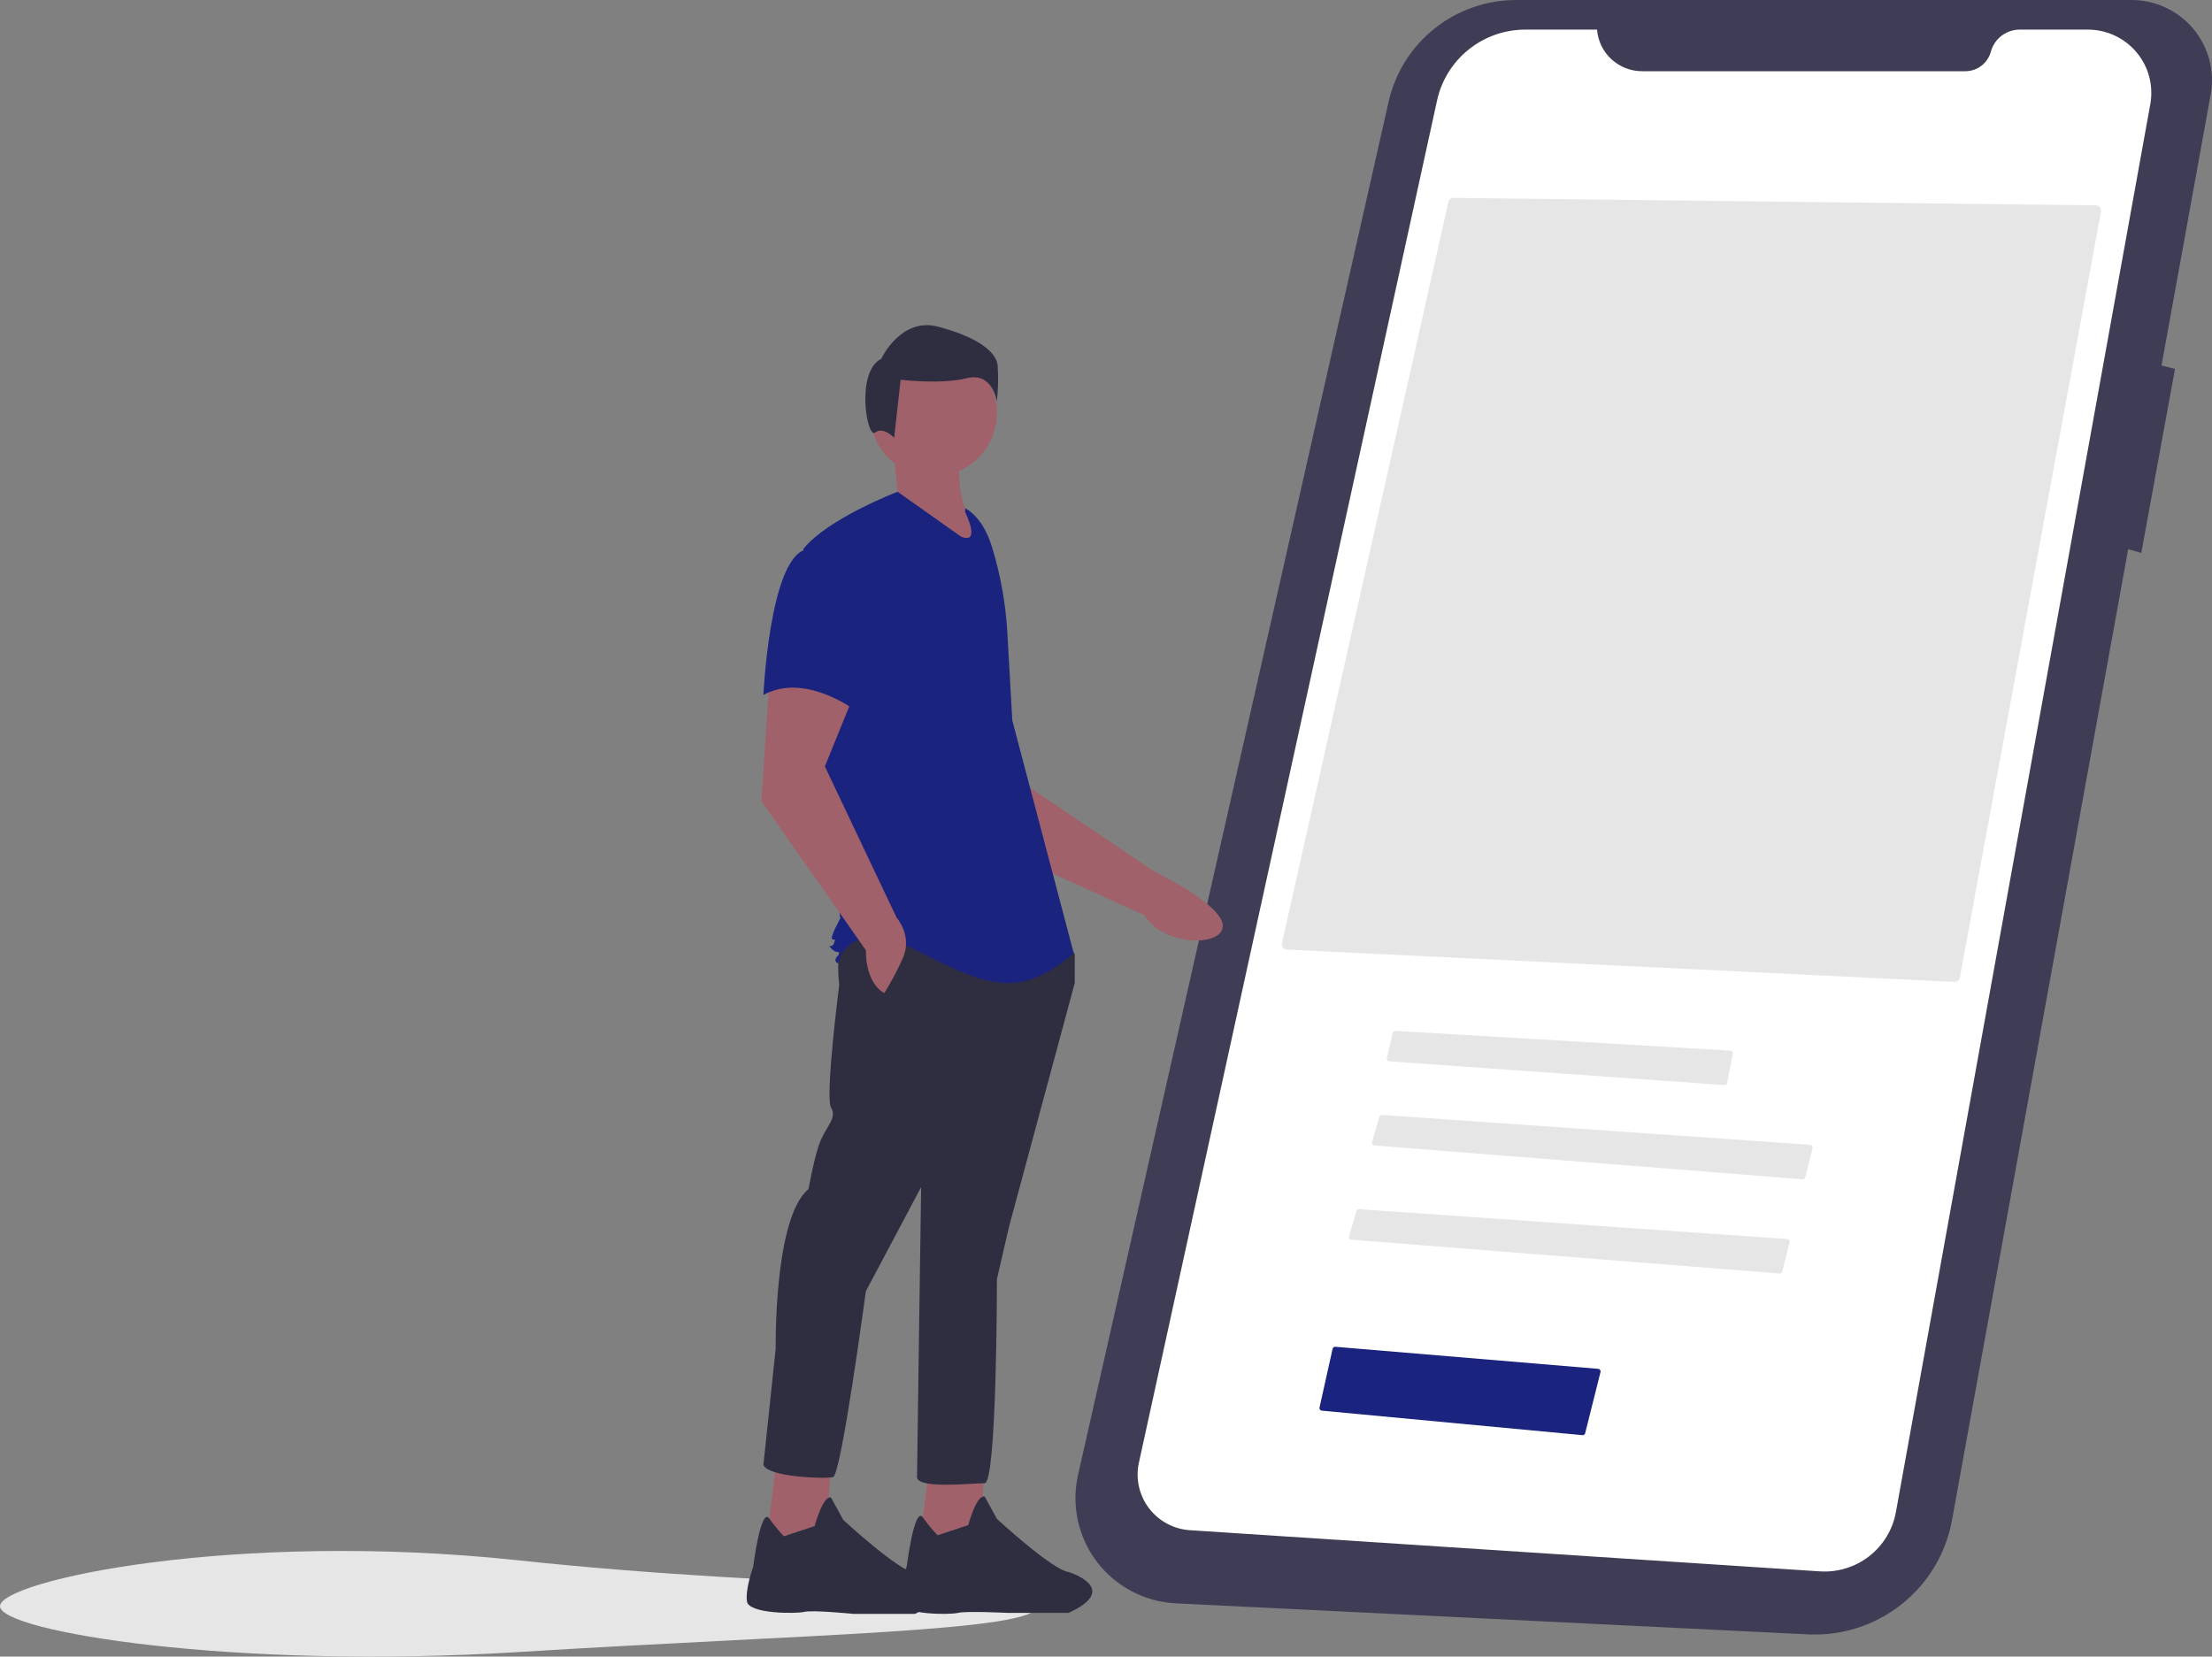 <svg width="255" height="191" viewBox="0 0 255 191" fill="none" xmlns="http://www.w3.org/2000/svg">
<rect x="0" y="0" width="255" height="191" fill="#808080" stroke="none"/>
<g clip-path="url(#clip0)">
<path d="M119.577 185.188C119.577 188.107 92.775 188.418 59.788 190.474C26.832 192.527 0 188.107 0 185.188C0 182.269 26.956 176.396 59.788 179.903C92.775 183.427 119.577 182.269 119.577 185.188Z" fill="#E6E6E6"/>
<path d="M245.646 0H174.779C171.359 0 168.041 1.16 165.371 3.29C162.7 5.419 160.835 8.391 160.083 11.717L124.275 170.065C123.885 171.793 123.878 173.584 124.255 175.314C124.632 177.044 125.385 178.671 126.459 180.081C127.534 181.49 128.905 182.648 130.476 183.474C132.047 184.3 133.78 184.772 135.554 184.86L208.406 188.438C212.307 188.63 216.144 187.4 219.202 184.978C222.261 182.556 224.331 179.107 225.026 175.275L245.338 63.321L246.849 63.751L250.736 42.532L249.18 42.144L254.85 10.893C255.093 9.555 255.037 8.18 254.685 6.865C254.334 5.551 253.696 4.33 252.817 3.29C251.938 2.249 250.839 1.415 249.6 0.847C248.361 0.278 247.011 -0.011 245.646 0L245.646 0Z" fill="#3F3D56"/>
<path d="M184.109 3.414H175.836C173.461 3.414 171.156 4.224 169.306 5.71C167.456 7.195 166.171 9.267 165.665 11.581L131.294 168.638C131.096 169.542 131.096 170.478 131.295 171.383C131.493 172.287 131.885 173.138 132.443 173.877C133.001 174.616 133.713 175.227 134.53 175.667C135.346 176.107 136.249 176.366 137.175 176.427L209.791 181.172C211.84 181.306 213.866 180.683 215.484 179.422C217.101 178.161 218.196 176.351 218.56 174.337L247.889 12.003C248.078 10.952 248.035 9.873 247.76 8.841C247.486 7.809 246.988 6.849 246.301 6.03C245.614 5.211 244.756 4.552 243.786 4.1C242.815 3.648 241.758 3.414 240.687 3.414H232.839C232.08 3.414 231.341 3.664 230.738 4.124C230.136 4.585 229.702 5.231 229.504 5.962C229.33 6.607 228.947 7.178 228.415 7.584C227.883 7.991 227.231 8.211 226.56 8.211H189.305C187.992 8.211 186.727 7.717 185.764 6.828C184.801 5.938 184.209 4.719 184.109 3.414V3.414Z" fill="white"/>
<path d="M106.379 84.199L112.782 96.836L131.926 105.513C133.971 108.958 140.467 109.222 140.94 106.994C141.47 104.495 133.051 100.473 133.051 100.473L117.038 89.675L115.637 80.379L106.379 84.199Z" fill="#A0616A"/>
<path d="M107.134 169.005L105.953 178.423L112.802 178.894L113.51 169.005H107.134Z" fill="#A0616A"/>
<path d="M108.079 177.011C107.467 176.365 106.902 175.677 106.389 174.95C105.408 173.596 104.537 180.542 104.537 180.542C104.537 180.542 103.592 183.368 103.828 184.78C104.064 186.193 109.496 186.193 110.441 185.958C111.385 185.722 116.108 185.958 116.108 185.958H123.193C129.333 183.132 123.193 181.249 123.193 181.249C121.304 181.013 114.928 175.127 114.928 175.127L113.511 172.537C112.566 172.302 111.621 175.833 111.621 175.833L108.079 177.011Z" fill="#2F2E41"/>
<path d="M89.423 169.123L88.242 178.541L95.09 179.012L95.799 169.123H89.423Z" fill="#A0616A"/>
<path d="M90.367 177.128C89.755 176.483 89.19 175.794 88.677 175.068C87.696 173.714 86.825 180.66 86.825 180.66C86.825 180.66 85.88 183.25 86.117 184.662C86.353 186.075 91.784 186.075 92.729 185.84C93.674 185.604 98.397 186.075 98.397 186.075H105.481C111.621 183.25 105.481 181.366 105.481 181.366C103.592 181.131 97.216 175.245 97.216 175.245L95.799 172.655C94.854 172.419 93.91 175.951 93.91 175.951L90.367 177.128Z" fill="#2F2E41"/>
<path d="M97.216 108.378C96.271 109.556 96.743 113.558 96.743 113.558C96.743 113.558 95.09 126.508 95.799 127.685C96.507 128.862 95.327 129.804 94.618 131.452C93.91 133.1 93.201 137.103 93.201 137.103C89.186 140.399 89.423 155.467 89.423 155.467L88.006 168.888C88.478 170.3 95.09 170.536 96.035 170.3C96.98 170.065 99.814 148.875 99.814 148.875L106.19 136.867C106.19 136.867 105.717 168.888 105.717 170.3C105.717 171.713 112.094 171.007 113.511 171.007C114.928 171.007 114.928 147.462 114.928 147.462L116.345 141.341L123.902 113.323V110.027L122.721 108.378C122.721 108.378 98.16 107.201 97.216 108.378Z" fill="#2F2E41"/>
<path d="M107.607 54.933C111.65 54.933 114.928 51.665 114.928 47.634C114.928 43.603 111.65 40.335 107.607 40.335C103.564 40.335 100.286 43.603 100.286 47.634C100.286 51.665 103.564 54.933 107.607 54.933Z" fill="#A0616A"/>
<path d="M111.267 51.048C109.783 54.342 110.662 58.944 113.629 63.997L101.585 58.347L103.474 56.699L103.002 51.99L111.267 51.048Z" fill="#A0616A"/>
<path d="M111.267 58.582C112.844 59.517 113.788 61.234 114.329 62.982C115.332 66.218 115.936 69.564 116.127 72.945L116.699 83.068L123.783 109.909C117.643 115.089 114.101 113.912 105.836 109.674C97.57 105.435 96.626 111.086 96.626 111.086C96.626 111.086 95.917 110.851 96.626 110.144C97.334 109.438 96.626 110.144 95.917 109.438C95.209 108.732 95.917 109.438 96.153 108.732C96.389 108.025 96.153 108.496 95.917 108.261C95.681 108.025 96.862 105.906 96.862 105.906L94.972 88.248L92.611 63.291C95.445 59.759 103.474 56.699 103.474 56.699L110.795 61.878C113.156 62.82 111.267 59.053 111.267 59.053L111.267 58.582Z" fill="#1A237E"/>
<path d="M88.714 78.242L87.769 92.368L99.814 109.556C99.814 113.558 101.939 114.5 101.939 114.5C102.744 113.219 103.454 111.881 104.064 110.498C105.245 107.908 103.356 105.789 103.356 105.789L95.09 88.366L98.633 79.654L88.714 78.242Z" fill="#A0616A"/>
<path d="M92.729 63.409C88.714 64.821 88.006 80.125 88.006 80.125C92.729 77.535 98.397 81.773 98.397 81.773C98.397 81.773 99.577 77.771 100.994 72.591C101.422 71.134 101.473 69.593 101.143 68.111C100.813 66.629 100.112 65.254 99.105 64.115C99.105 64.115 96.743 61.996 92.729 63.409Z" fill="#1A237E"/>
<path d="M100.876 49.871C101.808 49.127 103.08 50.478 103.08 50.478L103.825 43.788C103.825 43.788 108.485 44.346 111.467 43.603C114.45 42.859 114.916 46.297 114.916 46.297C115.07 44.909 115.101 43.51 115.009 42.116C114.823 40.444 112.399 38.771 108.112 37.656C103.825 36.541 101.588 41.373 101.588 41.373C98.606 42.859 99.944 50.614 100.876 49.871Z" fill="#2F2E41"/>
<path d="M225.318 113.21C225.461 113.216 225.6 113.17 225.711 113.082C225.823 112.994 225.899 112.869 225.926 112.729L242.209 24.369C242.225 24.285 242.222 24.198 242.2 24.116C242.179 24.033 242.139 23.956 242.085 23.89C242.03 23.824 241.962 23.77 241.884 23.733C241.807 23.696 241.723 23.677 241.637 23.676L167.556 22.815H167.549C167.416 22.816 167.286 22.861 167.182 22.945C167.077 23.028 167.004 23.144 166.975 23.274L147.779 108.766C147.76 108.85 147.76 108.936 147.779 109.02C147.797 109.104 147.833 109.182 147.885 109.25C147.937 109.318 148.004 109.374 148.08 109.414C148.156 109.454 148.24 109.477 148.325 109.481L225.318 113.21Z" fill="#E6E6E6"/>
<path d="M160.849 118.854C160.782 118.854 160.718 118.877 160.666 118.918C160.614 118.959 160.577 119.017 160.562 119.082L159.878 122.005C159.869 122.046 159.868 122.089 159.877 122.131C159.885 122.173 159.903 122.212 159.928 122.246C159.953 122.28 159.986 122.308 160.023 122.329C160.06 122.349 160.102 122.362 160.144 122.365L198.795 125.103C198.866 125.108 198.937 125.086 198.994 125.043C199.051 124.999 199.091 124.937 199.105 124.867L199.763 121.484C199.771 121.443 199.77 121.401 199.76 121.36C199.75 121.32 199.732 121.281 199.706 121.248C199.681 121.215 199.648 121.188 199.611 121.169C199.574 121.149 199.533 121.138 199.491 121.135L160.867 118.855C160.861 118.855 160.855 118.854 160.849 118.854Z" fill="#E6E6E6"/>
<path d="M207.807 135.966C207.876 135.971 207.946 135.952 208.002 135.911C208.059 135.87 208.099 135.811 208.116 135.743L208.954 132.354C208.964 132.312 208.965 132.269 208.957 132.227C208.948 132.185 208.931 132.145 208.906 132.11C208.88 132.076 208.848 132.047 208.81 132.026C208.773 132.006 208.731 131.993 208.688 131.99L159.33 128.549C159.263 128.543 159.196 128.561 159.141 128.6C159.086 128.638 159.045 128.694 159.027 128.758L158.156 131.687C158.144 131.729 158.141 131.773 158.148 131.816C158.155 131.859 158.171 131.9 158.196 131.937C158.221 131.973 158.253 132.003 158.291 132.024C158.329 132.046 158.372 132.059 158.415 132.063L207.807 135.966Z" fill="#E6E6E6"/>
<path d="M205.156 146.83C205.226 146.836 205.295 146.816 205.352 146.776C205.409 146.735 205.449 146.675 205.466 146.608L206.303 143.218C206.313 143.177 206.314 143.133 206.306 143.091C206.298 143.049 206.28 143.01 206.255 142.975C206.23 142.94 206.197 142.912 206.159 142.891C206.122 142.87 206.08 142.858 206.037 142.855L156.679 139.413C156.612 139.408 156.545 139.426 156.49 139.464C156.435 139.502 156.395 139.558 156.376 139.623L155.506 142.552C155.493 142.593 155.49 142.638 155.497 142.681C155.504 142.724 155.52 142.765 155.545 142.801C155.57 142.837 155.602 142.867 155.64 142.889C155.678 142.911 155.721 142.924 155.764 142.927L205.156 146.83Z" fill="#E6E6E6"/>
<path d="M182.423 165.469C182.494 165.476 182.564 165.458 182.622 165.417C182.68 165.376 182.721 165.316 182.737 165.247L184.508 158.185C184.518 158.144 184.519 158.101 184.511 158.059C184.504 158.017 184.487 157.978 184.462 157.943C184.437 157.908 184.405 157.88 184.368 157.858C184.331 157.837 184.289 157.825 184.247 157.821L153.935 155.279C153.865 155.274 153.794 155.295 153.737 155.337C153.68 155.379 153.64 155.439 153.623 155.508L152.113 162.286C152.103 162.327 152.103 162.369 152.112 162.41C152.12 162.45 152.137 162.489 152.162 162.523C152.187 162.556 152.218 162.584 152.254 162.605C152.291 162.626 152.331 162.638 152.373 162.642L182.423 165.469Z" fill="#1A237E"/>
</g>
<defs>
<clipPath id="clip0">
<rect width="255" height="191" fill="white"/>
</clipPath>
</defs>
</svg>
